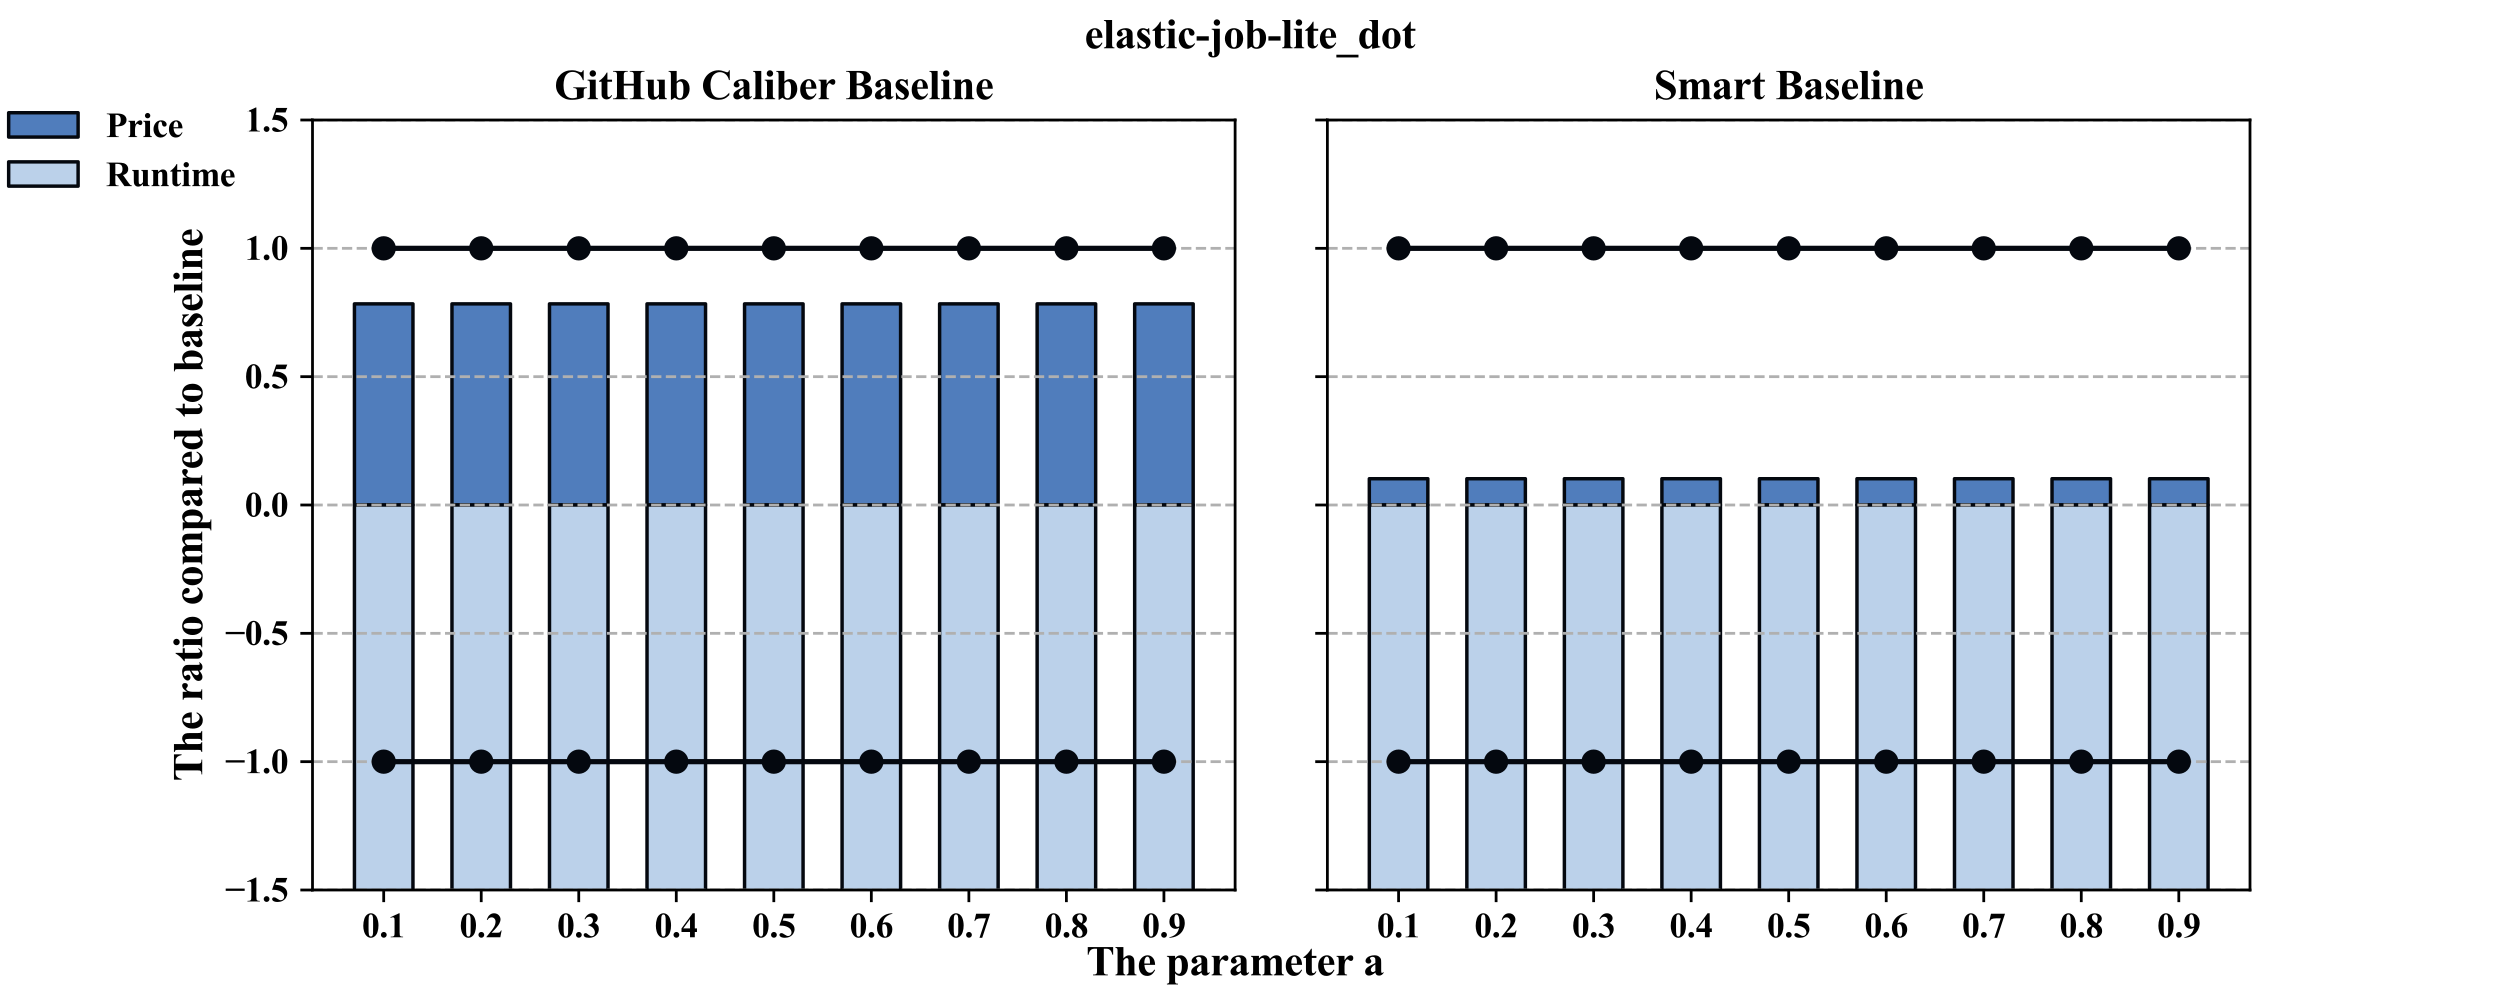 <?xml version="1.0" encoding="utf-8" standalone="no"?>
<!DOCTYPE svg PUBLIC "-//W3C//DTD SVG 1.1//EN"
  "http://www.w3.org/Graphics/SVG/1.1/DTD/svg11.dtd">
<svg xmlns:xlink="http://www.w3.org/1999/xlink" width="720pt" height="288pt" viewBox="0 0 720 288" xmlns="http://www.w3.org/2000/svg" version="1.1">
 <defs>
  <style type="text/css">*{stroke-linejoin: round; stroke-linecap: butt}</style>
 </defs>
 <g id="figure_1">
  <g id="patch_1">
   <path d="M 0 288 
L 720 288 
L 720 0 
L 0 0 
z
" style="fill: #ffffff"/>
  </g>
  <g id="axes_1">
   <g id="patch_2">
    <path d="M 90 256.32 
L 355.714 256.32 
L 355.714 34.56 
L 90 34.56 
z
" style="fill: #ffffff"/>
   </g>
   <g id="patch_3">
    <path d="M 102.078 145.44 
L 118.931 145.44 
L 118.931 87.519 
L 102.078 87.519 
z
" clip-path="url(#pbccdfda7eb)" style="fill: #507dbc; stroke: #04080f; stroke-linejoin: miter"/>
   </g>
   <g id="patch_4">
    <path d="M 130.166 145.44 
L 147.019 145.44 
L 147.019 87.519 
L 130.166 87.519 
z
" clip-path="url(#pbccdfda7eb)" style="fill: #507dbc; stroke: #04080f; stroke-linejoin: miter"/>
   </g>
   <g id="patch_5">
    <path d="M 158.254 145.44 
L 175.107 145.44 
L 175.107 87.519 
L 158.254 87.519 
z
" clip-path="url(#pbccdfda7eb)" style="fill: #507dbc; stroke: #04080f; stroke-linejoin: miter"/>
   </g>
   <g id="patch_6">
    <path d="M 186.342 145.44 
L 203.195 145.44 
L 203.195 87.519 
L 186.342 87.519 
z
" clip-path="url(#pbccdfda7eb)" style="fill: #507dbc; stroke: #04080f; stroke-linejoin: miter"/>
   </g>
   <g id="patch_7">
    <path d="M 214.431 145.44 
L 231.284 145.44 
L 231.284 87.519 
L 214.431 87.519 
z
" clip-path="url(#pbccdfda7eb)" style="fill: #507dbc; stroke: #04080f; stroke-linejoin: miter"/>
   </g>
   <g id="patch_8">
    <path d="M 242.519 145.44 
L 259.372 145.44 
L 259.372 87.519 
L 242.519 87.519 
z
" clip-path="url(#pbccdfda7eb)" style="fill: #507dbc; stroke: #04080f; stroke-linejoin: miter"/>
   </g>
   <g id="patch_9">
    <path d="M 270.607 145.44 
L 287.46 145.44 
L 287.46 87.519 
L 270.607 87.519 
z
" clip-path="url(#pbccdfda7eb)" style="fill: #507dbc; stroke: #04080f; stroke-linejoin: miter"/>
   </g>
   <g id="patch_10">
    <path d="M 298.695 145.44 
L 315.548 145.44 
L 315.548 87.519 
L 298.695 87.519 
z
" clip-path="url(#pbccdfda7eb)" style="fill: #507dbc; stroke: #04080f; stroke-linejoin: miter"/>
   </g>
   <g id="patch_11">
    <path d="M 326.783 145.44 
L 343.636 145.44 
L 343.636 87.519 
L 326.783 87.519 
z
" clip-path="url(#pbccdfda7eb)" style="fill: #507dbc; stroke: #04080f; stroke-linejoin: miter"/>
   </g>
   <g id="patch_12">
    <path d="M 102.078 145.44 
L 118.931 145.44 
L 118.931 290.812 
L 102.078 290.812 
z
" clip-path="url(#pbccdfda7eb)" style="fill: #bbd1ea; stroke: #04080f; stroke-linejoin: miter"/>
   </g>
   <g id="patch_13">
    <path d="M 130.166 145.44 
L 147.019 145.44 
L 147.019 290.812 
L 130.166 290.812 
z
" clip-path="url(#pbccdfda7eb)" style="fill: #bbd1ea; stroke: #04080f; stroke-linejoin: miter"/>
   </g>
   <g id="patch_14">
    <path d="M 158.254 145.44 
L 175.107 145.44 
L 175.107 290.812 
L 158.254 290.812 
z
" clip-path="url(#pbccdfda7eb)" style="fill: #bbd1ea; stroke: #04080f; stroke-linejoin: miter"/>
   </g>
   <g id="patch_15">
    <path d="M 186.342 145.44 
L 203.195 145.44 
L 203.195 290.812 
L 186.342 290.812 
z
" clip-path="url(#pbccdfda7eb)" style="fill: #bbd1ea; stroke: #04080f; stroke-linejoin: miter"/>
   </g>
   <g id="patch_16">
    <path d="M 214.431 145.44 
L 231.284 145.44 
L 231.284 290.812 
L 214.431 290.812 
z
" clip-path="url(#pbccdfda7eb)" style="fill: #bbd1ea; stroke: #04080f; stroke-linejoin: miter"/>
   </g>
   <g id="patch_17">
    <path d="M 242.519 145.44 
L 259.372 145.44 
L 259.372 290.812 
L 242.519 290.812 
z
" clip-path="url(#pbccdfda7eb)" style="fill: #bbd1ea; stroke: #04080f; stroke-linejoin: miter"/>
   </g>
   <g id="patch_18">
    <path d="M 270.607 145.44 
L 287.46 145.44 
L 287.46 290.812 
L 270.607 290.812 
z
" clip-path="url(#pbccdfda7eb)" style="fill: #bbd1ea; stroke: #04080f; stroke-linejoin: miter"/>
   </g>
   <g id="patch_19">
    <path d="M 298.695 145.44 
L 315.548 145.44 
L 315.548 290.812 
L 298.695 290.812 
z
" clip-path="url(#pbccdfda7eb)" style="fill: #bbd1ea; stroke: #04080f; stroke-linejoin: miter"/>
   </g>
   <g id="patch_20">
    <path d="M 326.783 145.44 
L 343.636 145.44 
L 343.636 290.812 
L 326.783 290.812 
z
" clip-path="url(#pbccdfda7eb)" style="fill: #bbd1ea; stroke: #04080f; stroke-linejoin: miter"/>
   </g>
   <g id="matplotlib.axis_1">
    <g id="xtick_1">
     <g id="line2d_1">
      <defs>
       <path id="md78b1f911f" d="M 0 0 
L 0 3.5 
" style="stroke: #000000; stroke-width: 0.8"/>
      </defs>
      <g>
       <use xlink:href="#md78b1f911f" x="110.504" y="256.32" style="stroke: #000000; stroke-width: 0.8"/>
      </g>
     </g>
     <g id="text_1">
      <!-- 0.1 -->
      <g transform="translate(104.254 269.942)scale(0.1 -0.1)">
       <defs>
        <path id="TimesNewRomanPS-BoldMT-30" d="M 2966 2119 
Q 2966 1484 2788 934 
Q 2681 597 2501 381 
Q 2322 166 2094 39 
Q 1866 -88 1597 -88 
Q 1291 -88 1044 68 
Q 797 225 606 516 
Q 469 728 366 1081 
Q 231 1559 231 2069 
Q 231 2759 425 3338 
Q 584 3816 909 4070 
Q 1234 4325 1597 4325 
Q 1966 4325 2286 4073 
Q 2606 3822 2756 3397 
Q 2966 2813 2966 2119 
z
M 2003 2125 
Q 2003 3238 1991 3422 
Q 1959 3856 1841 4009 
Q 1763 4109 1588 4109 
Q 1453 4109 1375 4034 
Q 1259 3925 1218 3648 
Q 1178 3372 1178 1719 
Q 1178 819 1241 513 
Q 1288 291 1375 216 
Q 1463 141 1606 141 
Q 1763 141 1841 241 
Q 1972 416 1991 781 
L 2003 2125 
z
" transform="scale(0.016)"/>
        <path id="TimesNewRomanPS-BoldMT-2e" d="M 800 963 
Q 1019 963 1170 809 
Q 1322 656 1322 441 
Q 1322 225 1169 73 
Q 1016 -78 800 -78 
Q 584 -78 432 73 
Q 281 225 281 441 
Q 281 656 432 809 
Q 584 963 800 963 
z
" transform="scale(0.016)"/>
        <path id="TimesNewRomanPS-BoldMT-31" d="M 2084 4325 
L 2084 859 
Q 2084 469 2118 361 
Q 2153 253 2262 184 
Q 2372 116 2613 116 
L 2709 116 
L 2709 0 
L 478 0 
L 478 116 
L 591 116 
Q 863 116 978 178 
Q 1094 241 1134 350 
Q 1175 459 1175 859 
L 1175 3056 
Q 1175 3350 1147 3423 
Q 1119 3497 1042 3548 
Q 966 3600 866 3600 
Q 706 3600 478 3500 
L 422 3613 
L 1981 4325 
L 2084 4325 
z
" transform="scale(0.016)"/>
       </defs>
       <use xlink:href="#TimesNewRomanPS-BoldMT-30"/>
       <use xlink:href="#TimesNewRomanPS-BoldMT-2e" x="50"/>
       <use xlink:href="#TimesNewRomanPS-BoldMT-31" x="75"/>
      </g>
     </g>
    </g>
    <g id="xtick_2">
     <g id="line2d_2">
      <g>
       <use xlink:href="#md78b1f911f" x="138.593" y="256.32" style="stroke: #000000; stroke-width: 0.8"/>
      </g>
     </g>
     <g id="text_2">
      <!-- 0.2 -->
      <g transform="translate(132.343 269.942)scale(0.1 -0.1)">
       <defs>
        <path id="TimesNewRomanPS-BoldMT-32" d="M 2650 0 
L 156 0 
L 156 69 
Q 1303 1434 1548 1906 
Q 1794 2378 1794 2828 
Q 1794 3156 1591 3373 
Q 1388 3591 1094 3591 
Q 613 3591 347 3109 
L 231 3150 
Q 400 3750 744 4037 
Q 1088 4325 1538 4325 
Q 1859 4325 2125 4175 
Q 2391 4025 2541 3764 
Q 2691 3503 2691 3275 
Q 2691 2859 2459 2431 
Q 2144 1853 1081 819 
L 1997 819 
Q 2334 819 2436 847 
Q 2538 875 2603 942 
Q 2669 1009 2775 1225 
L 2888 1225 
L 2650 0 
z
" transform="scale(0.016)"/>
       </defs>
       <use xlink:href="#TimesNewRomanPS-BoldMT-30"/>
       <use xlink:href="#TimesNewRomanPS-BoldMT-2e" x="50"/>
       <use xlink:href="#TimesNewRomanPS-BoldMT-32" x="75"/>
      </g>
     </g>
    </g>
    <g id="xtick_3">
     <g id="line2d_3">
      <g>
       <use xlink:href="#md78b1f911f" x="166.681" y="256.32" style="stroke: #000000; stroke-width: 0.8"/>
      </g>
     </g>
     <g id="text_3">
      <!-- 0.3 -->
      <g transform="translate(160.431 269.942)scale(0.1 -0.1)">
       <defs>
        <path id="TimesNewRomanPS-BoldMT-33" d="M 947 2125 
L 947 2234 
Q 1303 2338 1440 2427 
Q 1578 2516 1678 2698 
Q 1778 2881 1778 3069 
Q 1778 3328 1589 3514 
Q 1400 3700 1119 3700 
Q 681 3700 375 3238 
L 259 3278 
Q 484 3800 836 4062 
Q 1188 4325 1619 4325 
Q 2059 4325 2345 4056 
Q 2631 3788 2631 3428 
Q 2631 3194 2498 2976 
Q 2366 2759 2081 2594 
Q 2447 2416 2639 2155 
Q 2831 1894 2831 1500 
Q 2831 838 2351 373 
Q 1872 -91 1066 -91 
Q 528 -91 281 88 
Q 103 213 103 409 
Q 103 553 206 654 
Q 309 756 444 756 
Q 547 756 638 713 
Q 688 688 992 439 
Q 1297 191 1563 191 
Q 1794 191 1959 373 
Q 2125 556 2125 838 
Q 2125 1266 1825 1627 
Q 1525 1988 947 2125 
z
" transform="scale(0.016)"/>
       </defs>
       <use xlink:href="#TimesNewRomanPS-BoldMT-30"/>
       <use xlink:href="#TimesNewRomanPS-BoldMT-2e" x="50"/>
       <use xlink:href="#TimesNewRomanPS-BoldMT-33" x="75"/>
      </g>
     </g>
    </g>
    <g id="xtick_4">
     <g id="line2d_4">
      <g>
       <use xlink:href="#md78b1f911f" x="194.769" y="256.32" style="stroke: #000000; stroke-width: 0.8"/>
      </g>
     </g>
     <g id="text_4">
      <!-- 0.4 -->
      <g transform="translate(188.519 269.942)scale(0.1 -0.1)">
       <defs>
        <path id="TimesNewRomanPS-BoldMT-34" d="M 159 1597 
L 2172 4325 
L 2553 4325 
L 2553 1597 
L 2941 1597 
L 2941 950 
L 2553 950 
L 2553 0 
L 1694 0 
L 1694 950 
L 159 950 
L 159 1597 
z
M 463 1597 
L 1694 1597 
L 1694 3269 
L 463 1597 
z
" transform="scale(0.016)"/>
       </defs>
       <use xlink:href="#TimesNewRomanPS-BoldMT-30"/>
       <use xlink:href="#TimesNewRomanPS-BoldMT-2e" x="50"/>
       <use xlink:href="#TimesNewRomanPS-BoldMT-34" x="75"/>
      </g>
     </g>
    </g>
    <g id="xtick_5">
     <g id="line2d_5">
      <g>
       <use xlink:href="#md78b1f911f" x="222.857" y="256.32" style="stroke: #000000; stroke-width: 0.8"/>
      </g>
     </g>
     <g id="text_5">
      <!-- 0.5 -->
      <g transform="translate(216.607 269.942)scale(0.1 -0.1)">
       <defs>
        <path id="TimesNewRomanPS-BoldMT-35" d="M 975 4238 
L 2959 4238 
L 2644 3431 
L 975 3431 
L 816 3009 
Q 1894 2969 2475 2472 
Q 2953 2063 2953 1453 
Q 2953 1063 2731 689 
Q 2509 316 2106 114 
Q 1703 -88 1222 -88 
Q 703 -88 425 106 
Q 231 244 231 419 
Q 231 553 332 656 
Q 434 759 569 759 
Q 691 759 816 709 
Q 941 659 1244 447 
Q 1434 316 1572 266 
Q 1669 228 1791 228 
Q 2047 228 2226 415 
Q 2406 603 2406 866 
Q 2406 1416 1856 1759 
Q 1306 2103 469 2103 
Q 384 2103 216 2100 
L 975 4238 
z
" transform="scale(0.016)"/>
       </defs>
       <use xlink:href="#TimesNewRomanPS-BoldMT-30"/>
       <use xlink:href="#TimesNewRomanPS-BoldMT-2e" x="50"/>
       <use xlink:href="#TimesNewRomanPS-BoldMT-35" x="75"/>
      </g>
     </g>
    </g>
    <g id="xtick_6">
     <g id="line2d_6">
      <g>
       <use xlink:href="#md78b1f911f" x="250.945" y="256.32" style="stroke: #000000; stroke-width: 0.8"/>
      </g>
     </g>
     <g id="text_6">
      <!-- 0.6 -->
      <g transform="translate(244.695 269.942)scale(0.1 -0.1)">
       <defs>
        <path id="TimesNewRomanPS-BoldMT-36" d="M 3006 4325 
L 3006 4238 
Q 2441 4094 2098 3867 
Q 1756 3641 1557 3317 
Q 1359 2994 1250 2516 
Q 1388 2609 1478 2638 
Q 1681 2700 1888 2700 
Q 2363 2700 2680 2354 
Q 2997 2009 2997 1413 
Q 2997 994 2825 644 
Q 2653 294 2337 103 
Q 2022 -88 1663 -88 
Q 1272 -88 940 126 
Q 609 341 423 753 
Q 238 1166 238 1650 
Q 238 2363 580 2977 
Q 922 3591 1551 3955 
Q 2181 4319 3006 4325 
z
M 1209 2263 
Q 1184 1831 1184 1631 
Q 1184 1200 1267 797 
Q 1350 394 1494 231 
Q 1597 116 1738 116 
Q 1881 116 1993 283 
Q 2106 450 2106 963 
Q 2106 1825 1897 2153 
Q 1763 2366 1534 2366 
Q 1409 2366 1209 2263 
z
" transform="scale(0.016)"/>
       </defs>
       <use xlink:href="#TimesNewRomanPS-BoldMT-30"/>
       <use xlink:href="#TimesNewRomanPS-BoldMT-2e" x="50"/>
       <use xlink:href="#TimesNewRomanPS-BoldMT-36" x="75"/>
      </g>
     </g>
    </g>
    <g id="xtick_7">
     <g id="line2d_7">
      <g>
       <use xlink:href="#md78b1f911f" x="279.034" y="256.32" style="stroke: #000000; stroke-width: 0.8"/>
      </g>
     </g>
     <g id="text_7">
      <!-- 0.7 -->
      <g transform="translate(272.784 269.942)scale(0.1 -0.1)">
       <defs>
        <path id="TimesNewRomanPS-BoldMT-37" d="M 1134 -88 
L 2288 3409 
L 1409 3409 
Q 894 3409 634 3275 
Q 453 3181 334 2922 
L 216 2922 
L 522 4238 
L 3047 4238 
L 1625 -88 
L 1134 -88 
z
" transform="scale(0.016)"/>
       </defs>
       <use xlink:href="#TimesNewRomanPS-BoldMT-30"/>
       <use xlink:href="#TimesNewRomanPS-BoldMT-2e" x="50"/>
       <use xlink:href="#TimesNewRomanPS-BoldMT-37" x="75"/>
      </g>
     </g>
    </g>
    <g id="xtick_8">
     <g id="line2d_8">
      <g>
       <use xlink:href="#md78b1f911f" x="307.122" y="256.32" style="stroke: #000000; stroke-width: 0.8"/>
      </g>
     </g>
     <g id="text_8">
      <!-- 0.8 -->
      <g transform="translate(300.872 269.942)scale(0.1 -0.1)">
       <defs>
        <path id="TimesNewRomanPS-BoldMT-38" d="M 2181 2394 
Q 2628 2066 2801 1783 
Q 2975 1500 2975 1134 
Q 2975 622 2589 267 
Q 2203 -88 1541 -88 
Q 913 -88 569 221 
Q 225 531 225 978 
Q 225 1319 423 1575 
Q 622 1831 1084 2044 
Q 581 2428 439 2672 
Q 297 2916 297 3238 
Q 297 3663 658 3986 
Q 1019 4309 1647 4309 
Q 2253 4309 2579 4023 
Q 2906 3738 2906 3338 
Q 2906 3038 2729 2808 
Q 2553 2578 2181 2394 
z
M 1944 2553 
Q 2059 2709 2115 2903 
Q 2172 3097 2172 3328 
Q 2172 3734 1997 3950 
Q 1866 4116 1634 4116 
Q 1425 4116 1278 3964 
Q 1131 3813 1131 3588 
Q 1131 3359 1295 3114 
Q 1459 2869 1944 2553 
z
M 1319 1894 
Q 1222 1806 1181 1734 
Q 1119 1625 1069 1415 
Q 1019 1206 1019 978 
Q 1019 684 1094 486 
Q 1169 288 1308 200 
Q 1447 113 1594 113 
Q 1822 113 1978 280 
Q 2134 447 2134 738 
Q 2134 1344 1319 1894 
z
" transform="scale(0.016)"/>
       </defs>
       <use xlink:href="#TimesNewRomanPS-BoldMT-30"/>
       <use xlink:href="#TimesNewRomanPS-BoldMT-2e" x="50"/>
       <use xlink:href="#TimesNewRomanPS-BoldMT-38" x="75"/>
      </g>
     </g>
    </g>
    <g id="xtick_9">
     <g id="line2d_9">
      <g>
       <use xlink:href="#md78b1f911f" x="335.21" y="256.32" style="stroke: #000000; stroke-width: 0.8"/>
      </g>
     </g>
     <g id="text_9">
      <!-- 0.9 -->
      <g transform="translate(328.96 269.942)scale(0.1 -0.1)">
       <defs>
        <path id="TimesNewRomanPS-BoldMT-39" d="M 197 -88 
L 197 0 
Q 716 119 1077 350 
Q 1438 581 1648 922 
Q 1859 1263 1944 1706 
Q 1750 1606 1614 1567 
Q 1478 1528 1328 1528 
Q 847 1528 526 1875 
Q 206 2222 206 2825 
Q 206 3244 379 3592 
Q 553 3941 875 4133 
Q 1197 4325 1544 4325 
Q 1916 4325 2247 4112 
Q 2578 3900 2775 3497 
Q 2972 3094 2972 2578 
Q 2972 1909 2651 1296 
Q 2331 684 1697 314 
Q 1063 -56 197 -88 
z
M 1991 1969 
Q 2022 2319 2022 2584 
Q 2022 3153 1891 3644 
Q 1816 3916 1669 4044 
Q 1591 4113 1466 4113 
Q 1309 4113 1222 3978 
Q 1100 3794 1100 3275 
Q 1100 2409 1306 2081 
Q 1441 1869 1669 1869 
Q 1791 1869 1991 1969 
z
" transform="scale(0.016)"/>
       </defs>
       <use xlink:href="#TimesNewRomanPS-BoldMT-30"/>
       <use xlink:href="#TimesNewRomanPS-BoldMT-2e" x="50"/>
       <use xlink:href="#TimesNewRomanPS-BoldMT-39" x="75"/>
      </g>
     </g>
    </g>
    <g id="text_10">
     <!-- The parameter a -->
     <g transform="translate(312.831 280.898)scale(0.12 -0.12)">
      <defs>
       <path id="TimesNewRomanPS-BoldMT-54" d="M 4038 4238 
L 4038 3091 
L 3925 3091 
Q 3825 3488 3703 3661 
Q 3581 3834 3369 3938 
Q 3250 3994 2953 3994 
L 2638 3994 
L 2638 725 
Q 2638 400 2673 319 
Q 2709 238 2814 177 
Q 2919 116 3100 116 
L 3241 116 
L 3241 0 
L 1022 0 
L 1022 116 
L 1163 116 
Q 1347 116 1459 181 
Q 1541 225 1588 331 
Q 1622 406 1622 725 
L 1622 3994 
L 1316 3994 
Q 888 3994 694 3813 
Q 422 3559 350 3091 
L 231 3091 
L 231 4238 
L 4038 4238 
z
" transform="scale(0.016)"/>
       <path id="TimesNewRomanPS-BoldMT-68" d="M 1409 4238 
L 1409 2547 
Q 1650 2800 1850 2904 
Q 2050 3009 2266 3009 
Q 2541 3009 2736 2853 
Q 2931 2697 2995 2486 
Q 3059 2275 3059 1775 
L 3059 634 
Q 3059 300 3121 217 
Q 3184 134 3375 113 
L 3375 0 
L 1894 0 
L 1894 113 
Q 2050 134 2128 238 
Q 2184 319 2184 634 
L 2184 1938 
Q 2184 2300 2156 2392 
Q 2128 2484 2061 2536 
Q 1994 2588 1909 2588 
Q 1784 2588 1665 2502 
Q 1547 2416 1409 2200 
L 1409 634 
Q 1409 322 1456 244 
Q 1516 138 1700 113 
L 1700 0 
L 219 0 
L 219 113 
Q 403 131 481 231 
Q 534 300 534 634 
L 534 3603 
Q 534 3934 473 4015 
Q 413 4097 219 4122 
L 219 4238 
L 1409 4238 
z
" transform="scale(0.016)"/>
       <path id="TimesNewRomanPS-BoldMT-65" d="M 2691 1566 
L 1088 1566 
Q 1116 984 1397 647 
Q 1613 388 1916 388 
Q 2103 388 2256 492 
Q 2409 597 2584 869 
L 2691 800 
Q 2453 316 2165 114 
Q 1878 -88 1500 -88 
Q 850 -88 516 413 
Q 247 816 247 1413 
Q 247 2144 642 2576 
Q 1038 3009 1569 3009 
Q 2013 3009 2339 2645 
Q 2666 2281 2691 1566 
z
M 1922 1775 
Q 1922 2278 1867 2465 
Q 1813 2653 1697 2750 
Q 1631 2806 1522 2806 
Q 1359 2806 1256 2647 
Q 1072 2369 1072 1884 
L 1072 1775 
L 1922 1775 
z
" transform="scale(0.016)"/>
       <path id="TimesNewRomanPS-BoldMT-20" transform="scale(0.016)"/>
       <path id="TimesNewRomanPS-BoldMT-70" d="M 1347 297 
L 1347 -791 
Q 1347 -1016 1383 -1097 
Q 1419 -1178 1494 -1215 
Q 1569 -1253 1788 -1253 
L 1788 -1369 
L 122 -1369 
L 122 -1253 
Q 316 -1247 409 -1144 
Q 472 -1072 472 -772 
L 472 2313 
Q 472 2622 400 2708 
Q 328 2794 122 2806 
L 122 2922 
L 1347 2922 
L 1347 2538 
Q 1500 2763 1659 2863 
Q 1888 3009 2156 3009 
Q 2478 3009 2742 2806 
Q 3006 2603 3143 2245 
Q 3281 1888 3281 1475 
Q 3281 1031 3139 664 
Q 2997 297 2726 104 
Q 2456 -88 2125 -88 
Q 1884 -88 1675 19 
Q 1519 100 1347 297 
z
M 1347 613 
Q 1616 231 1922 231 
Q 2091 231 2200 409 
Q 2363 672 2363 1409 
Q 2363 2166 2184 2444 
Q 2066 2628 1866 2628 
Q 1550 2628 1347 2172 
L 1347 613 
z
" transform="scale(0.016)"/>
       <path id="TimesNewRomanPS-BoldMT-61" d="M 1828 431 
Q 1294 -41 869 -41 
Q 619 -41 453 123 
Q 288 288 288 534 
Q 288 869 575 1136 
Q 863 1403 1828 1847 
L 1828 2141 
Q 1828 2472 1792 2558 
Q 1756 2644 1656 2708 
Q 1556 2772 1431 2772 
Q 1228 2772 1097 2681 
Q 1016 2625 1016 2550 
Q 1016 2484 1103 2388 
Q 1222 2253 1222 2128 
Q 1222 1975 1108 1867 
Q 994 1759 809 1759 
Q 613 1759 480 1878 
Q 347 1997 347 2156 
Q 347 2381 525 2586 
Q 703 2791 1022 2900 
Q 1341 3009 1684 3009 
Q 2100 3009 2342 2832 
Q 2584 2656 2656 2450 
Q 2700 2319 2700 1847 
L 2700 713 
Q 2700 513 2715 461 
Q 2731 409 2762 384 
Q 2794 359 2834 359 
Q 2916 359 3000 475 
L 3094 400 
Q 2938 169 2770 64 
Q 2603 -41 2391 -41 
Q 2141 -41 2000 76 
Q 1859 194 1828 431 
z
M 1828 659 
L 1828 1638 
Q 1450 1416 1266 1163 
Q 1144 994 1144 822 
Q 1144 678 1247 569 
Q 1325 484 1466 484 
Q 1622 484 1828 659 
z
" transform="scale(0.016)"/>
       <path id="TimesNewRomanPS-BoldMT-72" d="M 1428 2922 
L 1428 2259 
Q 1719 2713 1937 2861 
Q 2156 3009 2359 3009 
Q 2534 3009 2639 2901 
Q 2744 2794 2744 2597 
Q 2744 2388 2642 2272 
Q 2541 2156 2397 2156 
Q 2231 2156 2109 2262 
Q 1988 2369 1966 2381 
Q 1934 2400 1894 2400 
Q 1803 2400 1722 2331 
Q 1594 2225 1528 2028 
Q 1428 1725 1428 1359 
L 1428 688 
L 1431 513 
Q 1431 334 1453 284 
Q 1491 200 1564 161 
Q 1638 122 1813 113 
L 1813 0 
L 234 0 
L 234 113 
Q 425 128 492 217 
Q 559 306 559 688 
L 559 2303 
Q 559 2553 534 2622 
Q 503 2709 443 2750 
Q 384 2791 234 2806 
L 234 2922 
L 1428 2922 
z
" transform="scale(0.016)"/>
       <path id="TimesNewRomanPS-BoldMT-6d" d="M 1428 2922 
L 1428 2538 
Q 1669 2800 1873 2904 
Q 2078 3009 2322 3009 
Q 2603 3009 2793 2878 
Q 2984 2747 3088 2478 
Q 3338 2759 3567 2884 
Q 3797 3009 4047 3009 
Q 4350 3009 4529 2870 
Q 4709 2731 4779 2517 
Q 4850 2303 4850 1834 
L 4850 638 
Q 4850 300 4911 219 
Q 4972 138 5166 113 
L 5166 0 
L 3656 0 
L 3656 113 
Q 3834 128 3919 250 
Q 3975 334 3975 638 
L 3975 1894 
Q 3975 2284 3944 2390 
Q 3913 2497 3845 2548 
Q 3778 2600 3688 2600 
Q 3553 2600 3415 2501 
Q 3278 2403 3138 2206 
L 3138 638 
Q 3138 322 3191 241 
Q 3263 125 3466 113 
L 3466 0 
L 1953 0 
L 1953 113 
Q 2075 119 2145 173 
Q 2216 228 2239 304 
Q 2263 381 2263 638 
L 2263 1894 
Q 2263 2291 2231 2391 
Q 2200 2491 2126 2547 
Q 2053 2603 1969 2603 
Q 1844 2603 1741 2538 
Q 1594 2441 1428 2206 
L 1428 638 
Q 1428 328 1489 229 
Q 1550 131 1744 113 
L 1744 0 
L 238 0 
L 238 113 
Q 422 131 500 231 
Q 553 300 553 638 
L 553 2288 
Q 553 2619 492 2700 
Q 431 2781 238 2806 
L 238 2922 
L 1428 2922 
z
" transform="scale(0.016)"/>
       <path id="TimesNewRomanPS-BoldMT-74" d="M 1375 3991 
L 1375 2922 
L 2069 2922 
L 2069 2613 
L 1375 2613 
L 1375 809 
Q 1375 556 1398 482 
Q 1422 409 1481 364 
Q 1541 319 1591 319 
Q 1794 319 1975 628 
L 2069 559 
Q 1816 -41 1247 -41 
Q 969 -41 776 114 
Q 584 269 531 459 
Q 500 566 500 1034 
L 500 2613 
L 119 2613 
L 119 2722 
Q 513 3000 789 3306 
Q 1066 3613 1272 3991 
L 1375 3991 
z
" transform="scale(0.016)"/>
      </defs>
      <use xlink:href="#TimesNewRomanPS-BoldMT-54"/>
      <use xlink:href="#TimesNewRomanPS-BoldMT-68" x="66.699"/>
      <use xlink:href="#TimesNewRomanPS-BoldMT-65" x="122.314"/>
      <use xlink:href="#TimesNewRomanPS-BoldMT-20" x="166.699"/>
      <use xlink:href="#TimesNewRomanPS-BoldMT-70" x="191.699"/>
      <use xlink:href="#TimesNewRomanPS-BoldMT-61" x="247.314"/>
      <use xlink:href="#TimesNewRomanPS-BoldMT-72" x="297.314"/>
      <use xlink:href="#TimesNewRomanPS-BoldMT-61" x="341.699"/>
      <use xlink:href="#TimesNewRomanPS-BoldMT-6d" x="391.699"/>
      <use xlink:href="#TimesNewRomanPS-BoldMT-65" x="475"/>
      <use xlink:href="#TimesNewRomanPS-BoldMT-74" x="519.385"/>
      <use xlink:href="#TimesNewRomanPS-BoldMT-65" x="552.686"/>
      <use xlink:href="#TimesNewRomanPS-BoldMT-72" x="597.07"/>
      <use xlink:href="#TimesNewRomanPS-BoldMT-20" x="639.705"/>
      <use xlink:href="#TimesNewRomanPS-BoldMT-61" x="664.705"/>
     </g>
    </g>
   </g>
   <g id="matplotlib.axis_2">
    <g id="ytick_1">
     <g id="line2d_10">
      <path d="M 90 256.32 
L 355.714 256.32 
" clip-path="url(#pbccdfda7eb)" style="fill: none; stroke-dasharray: 2.96,1.28; stroke-dashoffset: 0; stroke: #b0b0b0; stroke-width: 0.8"/>
     </g>
     <g id="line2d_11">
      <defs>
       <path id="m2b0de2b5af" d="M 0 0 
L -3.5 0 
" style="stroke: #000000; stroke-width: 0.8"/>
      </defs>
      <g>
       <use xlink:href="#m2b0de2b5af" x="90" y="256.32" style="stroke: #000000; stroke-width: 0.8"/>
      </g>
     </g>
     <g id="text_11">
      <!-- −1.5 -->
      <g transform="translate(64.802 259.631)scale(0.1 -0.1)">
       <defs>
        <path id="TimesNewRomanPS-BoldMT-2212" d="M 125 2325 
L 3541 2325 
L 3541 1913 
L 125 1913 
L 125 2325 
z
" transform="scale(0.016)"/>
       </defs>
       <use xlink:href="#TimesNewRomanPS-BoldMT-2212"/>
       <use xlink:href="#TimesNewRomanPS-BoldMT-31" x="56.982"/>
       <use xlink:href="#TimesNewRomanPS-BoldMT-2e" x="106.982"/>
       <use xlink:href="#TimesNewRomanPS-BoldMT-35" x="131.982"/>
      </g>
     </g>
    </g>
    <g id="ytick_2">
     <g id="line2d_12">
      <path d="M 90 219.36 
L 355.714 219.36 
" clip-path="url(#pbccdfda7eb)" style="fill: none; stroke-dasharray: 2.96,1.28; stroke-dashoffset: 0; stroke: #b0b0b0; stroke-width: 0.8"/>
     </g>
     <g id="line2d_13">
      <g>
       <use xlink:href="#m2b0de2b5af" x="90" y="219.36" style="stroke: #000000; stroke-width: 0.8"/>
      </g>
     </g>
     <g id="text_12">
      <!-- −1.0 -->
      <g transform="translate(64.802 222.671)scale(0.1 -0.1)">
       <use xlink:href="#TimesNewRomanPS-BoldMT-2212"/>
       <use xlink:href="#TimesNewRomanPS-BoldMT-31" x="56.982"/>
       <use xlink:href="#TimesNewRomanPS-BoldMT-2e" x="106.982"/>
       <use xlink:href="#TimesNewRomanPS-BoldMT-30" x="131.982"/>
      </g>
     </g>
    </g>
    <g id="ytick_3">
     <g id="line2d_14">
      <path d="M 90 182.4 
L 355.714 182.4 
" clip-path="url(#pbccdfda7eb)" style="fill: none; stroke-dasharray: 2.96,1.28; stroke-dashoffset: 0; stroke: #b0b0b0; stroke-width: 0.8"/>
     </g>
     <g id="line2d_15">
      <g>
       <use xlink:href="#m2b0de2b5af" x="90" y="182.4" style="stroke: #000000; stroke-width: 0.8"/>
      </g>
     </g>
     <g id="text_13">
      <!-- −0.5 -->
      <g transform="translate(64.802 185.711)scale(0.1 -0.1)">
       <use xlink:href="#TimesNewRomanPS-BoldMT-2212"/>
       <use xlink:href="#TimesNewRomanPS-BoldMT-30" x="56.982"/>
       <use xlink:href="#TimesNewRomanPS-BoldMT-2e" x="106.982"/>
       <use xlink:href="#TimesNewRomanPS-BoldMT-35" x="131.982"/>
      </g>
     </g>
    </g>
    <g id="ytick_4">
     <g id="line2d_16">
      <path d="M 90 145.44 
L 355.714 145.44 
" clip-path="url(#pbccdfda7eb)" style="fill: none; stroke-dasharray: 2.96,1.28; stroke-dashoffset: 0; stroke: #b0b0b0; stroke-width: 0.8"/>
     </g>
     <g id="line2d_17">
      <g>
       <use xlink:href="#m2b0de2b5af" x="90" y="145.44" style="stroke: #000000; stroke-width: 0.8"/>
      </g>
     </g>
     <g id="text_14">
      <!-- 0.0 -->
      <g transform="translate(70.5 148.751)scale(0.1 -0.1)">
       <use xlink:href="#TimesNewRomanPS-BoldMT-30"/>
       <use xlink:href="#TimesNewRomanPS-BoldMT-2e" x="50"/>
       <use xlink:href="#TimesNewRomanPS-BoldMT-30" x="75"/>
      </g>
     </g>
    </g>
    <g id="ytick_5">
     <g id="line2d_18">
      <path d="M 90 108.48 
L 355.714 108.48 
" clip-path="url(#pbccdfda7eb)" style="fill: none; stroke-dasharray: 2.96,1.28; stroke-dashoffset: 0; stroke: #b0b0b0; stroke-width: 0.8"/>
     </g>
     <g id="line2d_19">
      <g>
       <use xlink:href="#m2b0de2b5af" x="90" y="108.48" style="stroke: #000000; stroke-width: 0.8"/>
      </g>
     </g>
     <g id="text_15">
      <!-- 0.5 -->
      <g transform="translate(70.5 111.791)scale(0.1 -0.1)">
       <use xlink:href="#TimesNewRomanPS-BoldMT-30"/>
       <use xlink:href="#TimesNewRomanPS-BoldMT-2e" x="50"/>
       <use xlink:href="#TimesNewRomanPS-BoldMT-35" x="75"/>
      </g>
     </g>
    </g>
    <g id="ytick_6">
     <g id="line2d_20">
      <path d="M 90 71.52 
L 355.714 71.52 
" clip-path="url(#pbccdfda7eb)" style="fill: none; stroke-dasharray: 2.96,1.28; stroke-dashoffset: 0; stroke: #b0b0b0; stroke-width: 0.8"/>
     </g>
     <g id="line2d_21">
      <g>
       <use xlink:href="#m2b0de2b5af" x="90" y="71.52" style="stroke: #000000; stroke-width: 0.8"/>
      </g>
     </g>
     <g id="text_16">
      <!-- 1.0 -->
      <g transform="translate(70.5 74.831)scale(0.1 -0.1)">
       <use xlink:href="#TimesNewRomanPS-BoldMT-31"/>
       <use xlink:href="#TimesNewRomanPS-BoldMT-2e" x="50"/>
       <use xlink:href="#TimesNewRomanPS-BoldMT-30" x="75"/>
      </g>
     </g>
    </g>
    <g id="ytick_7">
     <g id="line2d_22">
      <path d="M 90 34.56 
L 355.714 34.56 
" clip-path="url(#pbccdfda7eb)" style="fill: none; stroke-dasharray: 2.96,1.28; stroke-dashoffset: 0; stroke: #b0b0b0; stroke-width: 0.8"/>
     </g>
     <g id="line2d_23">
      <g>
       <use xlink:href="#m2b0de2b5af" x="90" y="34.56" style="stroke: #000000; stroke-width: 0.8"/>
      </g>
     </g>
     <g id="text_17">
      <!-- 1.5 -->
      <g transform="translate(70.5 37.871)scale(0.1 -0.1)">
       <use xlink:href="#TimesNewRomanPS-BoldMT-31"/>
       <use xlink:href="#TimesNewRomanPS-BoldMT-2e" x="50"/>
       <use xlink:href="#TimesNewRomanPS-BoldMT-35" x="75"/>
      </g>
     </g>
    </g>
    <g id="text_18">
     <!-- The ratio compared to baseline -->
     <g transform="translate(58.235 224.993)rotate(-90)scale(0.12 -0.12)">
      <defs>
       <path id="TimesNewRomanPS-BoldMT-69" d="M 919 4338 
Q 1122 4338 1262 4195 
Q 1403 4053 1403 3853 
Q 1403 3653 1261 3512 
Q 1119 3372 919 3372 
Q 719 3372 578 3512 
Q 438 3653 438 3853 
Q 438 4053 578 4195 
Q 719 4338 919 4338 
z
M 1356 2922 
L 1356 606 
Q 1356 297 1428 211 
Q 1500 125 1709 113 
L 1709 0 
L 131 0 
L 131 113 
Q 325 119 419 225 
Q 481 297 481 606 
L 481 2313 
Q 481 2622 409 2708 
Q 338 2794 131 2806 
L 131 2922 
L 1356 2922 
z
" transform="scale(0.016)"/>
       <path id="TimesNewRomanPS-BoldMT-6f" d="M 1594 3009 
Q 1975 3009 2303 2812 
Q 2631 2616 2801 2253 
Q 2972 1891 2972 1459 
Q 2972 838 2656 419 
Q 2275 -88 1603 -88 
Q 944 -88 587 375 
Q 231 838 231 1447 
Q 231 2075 595 2542 
Q 959 3009 1594 3009 
z
M 1606 2788 
Q 1447 2788 1333 2667 
Q 1219 2547 1183 2192 
Q 1147 1838 1147 1206 
Q 1147 872 1191 581 
Q 1225 359 1337 243 
Q 1450 128 1594 128 
Q 1734 128 1828 206 
Q 1950 313 1991 503 
Q 2053 800 2053 1703 
Q 2053 2234 1993 2432 
Q 1934 2631 1819 2722 
Q 1738 2788 1606 2788 
z
" transform="scale(0.016)"/>
       <path id="TimesNewRomanPS-BoldMT-63" d="M 2600 753 
L 2697 678 
Q 2491 291 2183 101 
Q 1875 -88 1528 -88 
Q 944 -88 594 353 
Q 244 794 244 1413 
Q 244 2009 563 2463 
Q 947 3009 1622 3009 
Q 2075 3009 2342 2781 
Q 2609 2553 2609 2272 
Q 2609 2094 2501 1987 
Q 2394 1881 2219 1881 
Q 2034 1881 1914 2003 
Q 1794 2125 1766 2438 
Q 1747 2634 1675 2713 
Q 1603 2791 1506 2791 
Q 1356 2791 1250 2631 
Q 1088 2391 1088 1894 
Q 1088 1481 1219 1104 
Q 1350 728 1578 544 
Q 1750 409 1984 409 
Q 2138 409 2275 481 
Q 2413 553 2600 753 
z
" transform="scale(0.016)"/>
       <path id="TimesNewRomanPS-BoldMT-64" d="M 3056 4238 
L 3056 875 
Q 3056 534 3075 472 
Q 3100 369 3170 319 
Q 3241 269 3416 256 
L 3416 153 
L 2181 -88 
L 2181 375 
Q 1959 106 1786 9 
Q 1613 -88 1394 -88 
Q 834 -88 509 413 
Q 247 819 247 1409 
Q 247 1881 409 2254 
Q 572 2628 855 2818 
Q 1138 3009 1463 3009 
Q 1672 3009 1834 2928 
Q 1997 2847 2181 2644 
L 2181 3525 
Q 2181 3859 2153 3928 
Q 2116 4019 2041 4062 
Q 1966 4106 1759 4106 
L 1759 4238 
L 3056 4238 
z
M 2181 2256 
Q 1950 2700 1616 2700 
Q 1500 2700 1425 2638 
Q 1309 2541 1236 2297 
Q 1163 2053 1163 1550 
Q 1163 997 1244 731 
Q 1325 466 1466 347 
Q 1538 288 1663 288 
Q 1938 288 2181 719 
L 2181 2256 
z
" transform="scale(0.016)"/>
       <path id="TimesNewRomanPS-BoldMT-62" d="M 1347 4238 
L 1347 2628 
Q 1716 3009 2153 3009 
Q 2453 3009 2718 2832 
Q 2984 2656 3134 2331 
Q 3284 2006 3284 1581 
Q 3284 1103 3093 712 
Q 2903 322 2584 117 
Q 2266 -88 1856 -88 
Q 1619 -88 1434 -12 
Q 1250 63 1072 231 
L 588 -84 
L 481 -84 
L 481 3631 
Q 481 3884 459 3944 
Q 428 4031 361 4073 
Q 294 4116 134 4122 
L 134 4238 
L 1347 4238 
z
M 1347 2350 
L 1347 1050 
Q 1347 653 1366 544 
Q 1397 359 1515 245 
Q 1634 131 1819 131 
Q 1978 131 2092 222 
Q 2206 313 2282 581 
Q 2359 850 2359 1550 
Q 2359 2222 2191 2472 
Q 2069 2653 1863 2653 
Q 1594 2653 1347 2350 
z
" transform="scale(0.016)"/>
       <path id="TimesNewRomanPS-BoldMT-73" d="M 2063 3003 
L 2109 2006 
L 2003 2006 
Q 1813 2450 1608 2612 
Q 1403 2775 1200 2775 
Q 1072 2775 981 2689 
Q 891 2603 891 2491 
Q 891 2406 953 2328 
Q 1053 2200 1512 1889 
Q 1972 1578 2117 1361 
Q 2263 1144 2263 875 
Q 2263 631 2141 397 
Q 2019 163 1797 37 
Q 1575 -88 1306 -88 
Q 1097 -88 747 44 
Q 653 78 619 78 
Q 516 78 447 -78 
L 344 -78 
L 294 972 
L 400 972 
Q 541 559 786 353 
Q 1031 147 1250 147 
Q 1400 147 1495 239 
Q 1591 331 1591 463 
Q 1591 613 1497 722 
Q 1403 831 1078 1053 
Q 600 1384 459 1559 
Q 253 1816 253 2125 
Q 253 2463 486 2736 
Q 719 3009 1159 3009 
Q 1397 3009 1619 2894 
Q 1703 2847 1756 2847 
Q 1813 2847 1847 2870 
Q 1881 2894 1956 3003 
L 2063 3003 
z
" transform="scale(0.016)"/>
       <path id="TimesNewRomanPS-BoldMT-6c" d="M 1359 4238 
L 1359 606 
Q 1359 297 1431 211 
Q 1503 125 1713 113 
L 1713 0 
L 134 0 
L 134 113 
Q 328 119 422 225 
Q 484 297 484 606 
L 484 3631 
Q 484 3938 412 4023 
Q 341 4109 134 4122 
L 134 4238 
L 1359 4238 
z
" transform="scale(0.016)"/>
       <path id="TimesNewRomanPS-BoldMT-6e" d="M 1409 2922 
L 1409 2544 
Q 1634 2788 1840 2898 
Q 2047 3009 2284 3009 
Q 2569 3009 2756 2851 
Q 2944 2694 3006 2459 
Q 3056 2281 3056 1775 
L 3056 638 
Q 3056 300 3117 217 
Q 3178 134 3372 113 
L 3372 0 
L 1894 0 
L 1894 113 
Q 2059 134 2131 250 
Q 2181 328 2181 638 
L 2181 1938 
Q 2181 2297 2153 2390 
Q 2125 2484 2058 2536 
Q 1991 2588 1909 2588 
Q 1641 2588 1409 2203 
L 1409 638 
Q 1409 309 1470 221 
Q 1531 134 1697 113 
L 1697 0 
L 219 0 
L 219 113 
Q 403 131 481 231 
Q 534 300 534 638 
L 534 2288 
Q 534 2619 473 2700 
Q 413 2781 219 2806 
L 219 2922 
L 1409 2922 
z
" transform="scale(0.016)"/>
      </defs>
      <use xlink:href="#TimesNewRomanPS-BoldMT-54"/>
      <use xlink:href="#TimesNewRomanPS-BoldMT-68" x="66.699"/>
      <use xlink:href="#TimesNewRomanPS-BoldMT-65" x="122.314"/>
      <use xlink:href="#TimesNewRomanPS-BoldMT-20" x="166.699"/>
      <use xlink:href="#TimesNewRomanPS-BoldMT-72" x="191.699"/>
      <use xlink:href="#TimesNewRomanPS-BoldMT-61" x="236.084"/>
      <use xlink:href="#TimesNewRomanPS-BoldMT-74" x="286.084"/>
      <use xlink:href="#TimesNewRomanPS-BoldMT-69" x="319.385"/>
      <use xlink:href="#TimesNewRomanPS-BoldMT-6f" x="347.168"/>
      <use xlink:href="#TimesNewRomanPS-BoldMT-20" x="397.168"/>
      <use xlink:href="#TimesNewRomanPS-BoldMT-63" x="422.168"/>
      <use xlink:href="#TimesNewRomanPS-BoldMT-6f" x="466.553"/>
      <use xlink:href="#TimesNewRomanPS-BoldMT-6d" x="516.553"/>
      <use xlink:href="#TimesNewRomanPS-BoldMT-70" x="599.854"/>
      <use xlink:href="#TimesNewRomanPS-BoldMT-61" x="655.469"/>
      <use xlink:href="#TimesNewRomanPS-BoldMT-72" x="705.469"/>
      <use xlink:href="#TimesNewRomanPS-BoldMT-65" x="748.104"/>
      <use xlink:href="#TimesNewRomanPS-BoldMT-64" x="792.488"/>
      <use xlink:href="#TimesNewRomanPS-BoldMT-20" x="848.104"/>
      <use xlink:href="#TimesNewRomanPS-BoldMT-74" x="873.104"/>
      <use xlink:href="#TimesNewRomanPS-BoldMT-6f" x="906.404"/>
      <use xlink:href="#TimesNewRomanPS-BoldMT-20" x="956.404"/>
      <use xlink:href="#TimesNewRomanPS-BoldMT-62" x="981.404"/>
      <use xlink:href="#TimesNewRomanPS-BoldMT-61" x="1037.02"/>
      <use xlink:href="#TimesNewRomanPS-BoldMT-73" x="1087.02"/>
      <use xlink:href="#TimesNewRomanPS-BoldMT-65" x="1125.936"/>
      <use xlink:href="#TimesNewRomanPS-BoldMT-6c" x="1170.32"/>
      <use xlink:href="#TimesNewRomanPS-BoldMT-69" x="1198.104"/>
      <use xlink:href="#TimesNewRomanPS-BoldMT-6e" x="1225.887"/>
      <use xlink:href="#TimesNewRomanPS-BoldMT-65" x="1281.502"/>
     </g>
    </g>
   </g>
   <g id="line2d_24">
    <path d="M 110.504 71.52 
L 138.593 71.52 
L 166.681 71.52 
L 194.769 71.52 
L 222.857 71.52 
L 250.945 71.52 
L 279.034 71.52 
L 307.122 71.52 
L 335.21 71.52 
" clip-path="url(#pbccdfda7eb)" style="fill: none; stroke: #04080f; stroke-width: 1.5; stroke-linecap: square"/>
    <defs>
     <path id="m05f4fa3c6d" d="M 0 3 
C 0.796 3 1.559 2.684 2.121 2.121 
C 2.684 1.559 3 0.796 3 0 
C 3 -0.796 2.684 -1.559 2.121 -2.121 
C 1.559 -2.684 0.796 -3 0 -3 
C -0.796 -3 -1.559 -2.684 -2.121 -2.121 
C -2.684 -1.559 -3 -0.796 -3 0 
C -3 0.796 -2.684 1.559 -2.121 2.121 
C -1.559 2.684 -0.796 3 0 3 
z
" style="stroke: #04080f"/>
    </defs>
    <g clip-path="url(#pbccdfda7eb)">
     <use xlink:href="#m05f4fa3c6d" x="110.504" y="71.52" style="fill: #04080f; stroke: #04080f"/>
     <use xlink:href="#m05f4fa3c6d" x="138.593" y="71.52" style="fill: #04080f; stroke: #04080f"/>
     <use xlink:href="#m05f4fa3c6d" x="166.681" y="71.52" style="fill: #04080f; stroke: #04080f"/>
     <use xlink:href="#m05f4fa3c6d" x="194.769" y="71.52" style="fill: #04080f; stroke: #04080f"/>
     <use xlink:href="#m05f4fa3c6d" x="222.857" y="71.52" style="fill: #04080f; stroke: #04080f"/>
     <use xlink:href="#m05f4fa3c6d" x="250.945" y="71.52" style="fill: #04080f; stroke: #04080f"/>
     <use xlink:href="#m05f4fa3c6d" x="279.034" y="71.52" style="fill: #04080f; stroke: #04080f"/>
     <use xlink:href="#m05f4fa3c6d" x="307.122" y="71.52" style="fill: #04080f; stroke: #04080f"/>
     <use xlink:href="#m05f4fa3c6d" x="335.21" y="71.52" style="fill: #04080f; stroke: #04080f"/>
    </g>
   </g>
   <g id="line2d_25">
    <path d="M 110.504 219.36 
L 138.593 219.36 
L 166.681 219.36 
L 194.769 219.36 
L 222.857 219.36 
L 250.945 219.36 
L 279.034 219.36 
L 307.122 219.36 
L 335.21 219.36 
" clip-path="url(#pbccdfda7eb)" style="fill: none; stroke: #04080f; stroke-width: 1.5; stroke-linecap: square"/>
    <g clip-path="url(#pbccdfda7eb)">
     <use xlink:href="#m05f4fa3c6d" x="110.504" y="219.36" style="fill: #04080f; stroke: #04080f"/>
     <use xlink:href="#m05f4fa3c6d" x="138.593" y="219.36" style="fill: #04080f; stroke: #04080f"/>
     <use xlink:href="#m05f4fa3c6d" x="166.681" y="219.36" style="fill: #04080f; stroke: #04080f"/>
     <use xlink:href="#m05f4fa3c6d" x="194.769" y="219.36" style="fill: #04080f; stroke: #04080f"/>
     <use xlink:href="#m05f4fa3c6d" x="222.857" y="219.36" style="fill: #04080f; stroke: #04080f"/>
     <use xlink:href="#m05f4fa3c6d" x="250.945" y="219.36" style="fill: #04080f; stroke: #04080f"/>
     <use xlink:href="#m05f4fa3c6d" x="279.034" y="219.36" style="fill: #04080f; stroke: #04080f"/>
     <use xlink:href="#m05f4fa3c6d" x="307.122" y="219.36" style="fill: #04080f; stroke: #04080f"/>
     <use xlink:href="#m05f4fa3c6d" x="335.21" y="219.36" style="fill: #04080f; stroke: #04080f"/>
    </g>
   </g>
   <g id="patch_21">
    <path d="M 90 256.32 
L 90 34.56 
" style="fill: none; stroke: #000000; stroke-width: 0.8; stroke-linejoin: miter; stroke-linecap: square"/>
   </g>
   <g id="patch_22">
    <path d="M 355.714 256.32 
L 355.714 34.56 
" style="fill: none; stroke: #000000; stroke-width: 0.8; stroke-linejoin: miter; stroke-linecap: square"/>
   </g>
   <g id="patch_23">
    <path d="M 90 256.32 
L 355.714 256.32 
" style="fill: none; stroke: #000000; stroke-width: 0.8; stroke-linejoin: miter; stroke-linecap: square"/>
   </g>
   <g id="patch_24">
    <path d="M 90 34.56 
L 355.714 34.56 
" style="fill: none; stroke: #000000; stroke-width: 0.8; stroke-linejoin: miter; stroke-linecap: square"/>
   </g>
   <g id="text_19">
    <!-- GitHub Caliber Baseline -->
    <g transform="translate(159.626 28.56)scale(0.12 -0.12)">
     <defs>
      <path id="TimesNewRomanPS-BoldMT-47" d="M 4416 4334 
L 4416 2841 
L 4300 2841 
Q 4091 3453 3672 3772 
Q 3253 4091 2756 4091 
Q 2281 4091 1965 3823 
Q 1650 3556 1519 3078 
Q 1388 2600 1388 2097 
Q 1388 1488 1531 1028 
Q 1675 569 1995 353 
Q 2316 138 2756 138 
Q 2909 138 3070 170 
Q 3231 203 3400 266 
L 3400 1147 
Q 3400 1397 3365 1470 
Q 3331 1544 3223 1603 
Q 3116 1663 2963 1663 
L 2853 1663 
L 2853 1778 
L 4913 1778 
L 4913 1663 
Q 4678 1647 4586 1598 
Q 4494 1550 4444 1438 
Q 4416 1378 4416 1147 
L 4416 266 
Q 4009 84 3570 -8 
Q 3131 -100 2659 -100 
Q 2056 -100 1657 64 
Q 1259 228 954 495 
Q 650 763 478 1097 
Q 259 1528 259 2063 
Q 259 3019 931 3678 
Q 1603 4338 2622 4338 
Q 2938 4338 3191 4288 
Q 3328 4263 3636 4145 
Q 3944 4028 4000 4028 
Q 4088 4028 4163 4092 
Q 4238 4156 4300 4334 
L 4416 4334 
z
" transform="scale(0.016)"/>
      <path id="TimesNewRomanPS-BoldMT-48" d="M 1750 2038 
L 1750 725 
Q 1750 400 1786 319 
Q 1822 238 1926 177 
Q 2031 116 2209 116 
L 2350 116 
L 2350 0 
L 134 0 
L 134 116 
L 275 116 
Q 459 116 572 181 
Q 653 225 697 331 
Q 731 406 731 725 
L 731 3513 
Q 731 3838 697 3919 
Q 663 4000 558 4061 
Q 453 4122 275 4122 
L 134 4122 
L 134 4238 
L 2350 4238 
L 2350 4122 
L 2209 4122 
Q 2025 4122 1913 4056 
Q 1831 4013 1784 3906 
Q 1750 3831 1750 3513 
L 1750 2313 
L 3247 2313 
L 3247 3513 
Q 3247 3838 3212 3919 
Q 3178 4000 3072 4061 
Q 2966 4122 2788 4122 
L 2650 4122 
L 2650 4238 
L 4863 4238 
L 4863 4122 
L 4725 4122 
Q 4538 4122 4428 4056 
Q 4347 4013 4300 3906 
Q 4266 3831 4266 3513 
L 4266 725 
Q 4266 400 4300 319 
Q 4334 238 4440 177 
Q 4547 116 4725 116 
L 4863 116 
L 4863 0 
L 2650 0 
L 2650 116 
L 2788 116 
Q 2975 116 3084 181 
Q 3166 225 3213 331 
Q 3247 406 3247 725 
L 3247 2038 
L 1750 2038 
z
" transform="scale(0.016)"/>
      <path id="TimesNewRomanPS-BoldMT-75" d="M 3038 2922 
L 3038 634 
Q 3038 300 3100 217 
Q 3163 134 3353 113 
L 3353 0 
L 2163 0 
L 2163 391 
Q 1953 141 1743 26 
Q 1534 -88 1275 -88 
Q 1028 -88 836 64 
Q 644 216 578 419 
Q 513 622 513 1128 
L 513 2288 
Q 513 2619 452 2700 
Q 391 2781 197 2806 
L 197 2922 
L 1388 2922 
L 1388 925 
Q 1388 613 1417 522 
Q 1447 431 1511 384 
Q 1575 338 1659 338 
Q 1772 338 1863 397 
Q 1988 478 2163 725 
L 2163 2288 
Q 2163 2619 2102 2700 
Q 2041 2781 1847 2806 
L 1847 2922 
L 3038 2922 
z
" transform="scale(0.016)"/>
      <path id="TimesNewRomanPS-BoldMT-43" d="M 4272 4334 
L 4272 2866 
L 4150 2866 
Q 4013 3441 3638 3747 
Q 3263 4053 2788 4053 
Q 2391 4053 2059 3825 
Q 1728 3597 1575 3228 
Q 1378 2756 1378 2178 
Q 1378 1609 1522 1142 
Q 1666 675 1972 436 
Q 2278 197 2766 197 
Q 3166 197 3498 372 
Q 3831 547 4200 975 
L 4200 609 
Q 3844 238 3458 70 
Q 3072 -97 2556 -97 
Q 1878 -97 1351 175 
Q 825 447 539 956 
Q 253 1466 253 2041 
Q 253 2647 570 3190 
Q 888 3734 1427 4034 
Q 1966 4334 2572 4334 
Q 3019 4334 3516 4141 
Q 3803 4028 3881 4028 
Q 3981 4028 4054 4101 
Q 4128 4175 4150 4334 
L 4272 4334 
z
" transform="scale(0.016)"/>
      <path id="TimesNewRomanPS-BoldMT-42" d="M 2847 2247 
Q 3450 2106 3694 1906 
Q 4044 1622 4044 1169 
Q 4044 691 3659 378 
Q 3188 0 2288 0 
L 134 0 
L 134 116 
Q 428 116 533 170 
Q 638 225 680 312 
Q 722 400 722 744 
L 722 3494 
Q 722 3838 680 3927 
Q 638 4016 531 4069 
Q 425 4122 134 4122 
L 134 4238 
L 2166 4238 
Q 2894 4238 3197 4108 
Q 3500 3978 3675 3720 
Q 3850 3463 3850 3172 
Q 3850 2866 3628 2627 
Q 3406 2388 2847 2247 
z
M 1709 2331 
Q 2153 2331 2364 2431 
Q 2575 2531 2687 2712 
Q 2800 2894 2800 3175 
Q 2800 3456 2689 3636 
Q 2578 3816 2372 3909 
Q 2166 4003 1709 4000 
L 1709 2331 
z
M 1709 2088 
L 1709 728 
L 1706 572 
Q 1706 403 1792 317 
Q 1878 231 2047 231 
Q 2297 231 2508 342 
Q 2719 453 2831 664 
Q 2944 875 2944 1134 
Q 2944 1431 2806 1667 
Q 2669 1903 2428 1997 
Q 2188 2091 1709 2088 
z
" transform="scale(0.016)"/>
     </defs>
     <use xlink:href="#TimesNewRomanPS-BoldMT-47"/>
     <use xlink:href="#TimesNewRomanPS-BoldMT-69" x="77.783"/>
     <use xlink:href="#TimesNewRomanPS-BoldMT-74" x="105.566"/>
     <use xlink:href="#TimesNewRomanPS-BoldMT-48" x="138.867"/>
     <use xlink:href="#TimesNewRomanPS-BoldMT-75" x="216.65"/>
     <use xlink:href="#TimesNewRomanPS-BoldMT-62" x="272.266"/>
     <use xlink:href="#TimesNewRomanPS-BoldMT-20" x="327.881"/>
     <use xlink:href="#TimesNewRomanPS-BoldMT-43" x="352.881"/>
     <use xlink:href="#TimesNewRomanPS-BoldMT-61" x="425.098"/>
     <use xlink:href="#TimesNewRomanPS-BoldMT-6c" x="475.098"/>
     <use xlink:href="#TimesNewRomanPS-BoldMT-69" x="502.881"/>
     <use xlink:href="#TimesNewRomanPS-BoldMT-62" x="530.664"/>
     <use xlink:href="#TimesNewRomanPS-BoldMT-65" x="586.279"/>
     <use xlink:href="#TimesNewRomanPS-BoldMT-72" x="630.664"/>
     <use xlink:href="#TimesNewRomanPS-BoldMT-20" x="673.299"/>
     <use xlink:href="#TimesNewRomanPS-BoldMT-42" x="698.299"/>
     <use xlink:href="#TimesNewRomanPS-BoldMT-61" x="764.998"/>
     <use xlink:href="#TimesNewRomanPS-BoldMT-73" x="814.998"/>
     <use xlink:href="#TimesNewRomanPS-BoldMT-65" x="853.914"/>
     <use xlink:href="#TimesNewRomanPS-BoldMT-6c" x="898.299"/>
     <use xlink:href="#TimesNewRomanPS-BoldMT-69" x="926.082"/>
     <use xlink:href="#TimesNewRomanPS-BoldMT-6e" x="953.865"/>
     <use xlink:href="#TimesNewRomanPS-BoldMT-65" x="1009.48"/>
    </g>
   </g>
   <g id="legend_1">
    <g id="patch_25">
     <path d="M 0.494 59.75 
L 69.714 59.75 
Q 71.714 59.75 71.714 57.75 
L 71.714 30.472 
Q 71.714 28.472 69.714 28.472 
L 0.494 28.472 
Q -1.506 28.472 -1.506 30.472 
L -1.506 57.75 
Q -1.506 59.75 0.494 59.75 
z
" style="fill: #ffffff; opacity: 0.8"/>
    </g>
    <g id="patch_26">
     <path d="M 2.494 39.472 
L 22.494 39.472 
L 22.494 32.472 
L 2.494 32.472 
z
" style="fill: #507dbc; stroke: #04080f; stroke-linejoin: miter"/>
    </g>
    <g id="text_20">
     <!-- Price -->
     <g transform="translate(30.494 39.472)scale(0.1 -0.1)">
      <defs>
       <path id="TimesNewRomanPS-BoldMT-50" d="M 1728 1919 
L 1728 744 
Q 1728 400 1770 311 
Q 1813 222 1920 169 
Q 2028 116 2316 116 
L 2316 0 
L 163 0 
L 163 116 
Q 456 116 561 170 
Q 666 225 708 312 
Q 750 400 750 744 
L 750 3494 
Q 750 3838 708 3927 
Q 666 4016 559 4069 
Q 453 4122 163 4122 
L 163 4238 
L 2009 4238 
Q 2922 4238 3319 3913 
Q 3716 3588 3716 3100 
Q 3716 2688 3459 2394 
Q 3203 2100 2753 1994 
Q 2450 1919 1728 1919 
z
M 1728 3994 
L 1728 2163 
Q 1831 2156 1884 2156 
Q 2266 2156 2472 2382 
Q 2678 2609 2678 3084 
Q 2678 3556 2472 3775 
Q 2266 3994 1856 3994 
L 1728 3994 
z
" transform="scale(0.016)"/>
      </defs>
      <use xlink:href="#TimesNewRomanPS-BoldMT-50"/>
      <use xlink:href="#TimesNewRomanPS-BoldMT-72" x="61.084"/>
      <use xlink:href="#TimesNewRomanPS-BoldMT-69" x="105.469"/>
      <use xlink:href="#TimesNewRomanPS-BoldMT-63" x="133.252"/>
      <use xlink:href="#TimesNewRomanPS-BoldMT-65" x="177.637"/>
     </g>
    </g>
    <g id="patch_27">
     <path d="M 2.494 53.611 
L 22.494 53.611 
L 22.494 46.611 
L 2.494 46.611 
z
" style="fill: #bbd1ea; stroke: #04080f; stroke-linejoin: miter"/>
    </g>
    <g id="text_21">
     <!-- Runtime -->
     <g transform="translate(30.494 53.611)scale(0.1 -0.1)">
      <defs>
       <path id="TimesNewRomanPS-BoldMT-52" d="M 1700 1931 
L 1700 744 
Q 1700 400 1742 311 
Q 1784 222 1890 169 
Q 1997 116 2288 116 
L 2288 0 
L 119 0 
L 119 116 
Q 413 116 517 170 
Q 622 225 664 312 
Q 706 400 706 744 
L 706 3494 
Q 706 3838 664 3927 
Q 622 4016 515 4069 
Q 409 4122 119 4122 
L 119 4238 
L 2088 4238 
Q 2856 4238 3212 4131 
Q 3569 4025 3794 3739 
Q 4019 3453 4019 3069 
Q 4019 2600 3681 2294 
Q 3466 2100 3078 2003 
L 4097 569 
Q 4297 291 4381 222 
Q 4509 125 4678 116 
L 4678 0 
L 3344 0 
L 1978 1931 
L 1700 1931 
z
M 1700 4009 
L 1700 2153 
L 1878 2153 
Q 2313 2153 2528 2233 
Q 2744 2313 2867 2520 
Q 2991 2728 2991 3063 
Q 2991 3547 2764 3778 
Q 2538 4009 2034 4009 
L 1700 4009 
z
" transform="scale(0.016)"/>
      </defs>
      <use xlink:href="#TimesNewRomanPS-BoldMT-52"/>
      <use xlink:href="#TimesNewRomanPS-BoldMT-75" x="72.217"/>
      <use xlink:href="#TimesNewRomanPS-BoldMT-6e" x="127.832"/>
      <use xlink:href="#TimesNewRomanPS-BoldMT-74" x="183.447"/>
      <use xlink:href="#TimesNewRomanPS-BoldMT-69" x="216.748"/>
      <use xlink:href="#TimesNewRomanPS-BoldMT-6d" x="244.531"/>
      <use xlink:href="#TimesNewRomanPS-BoldMT-65" x="327.832"/>
     </g>
    </g>
   </g>
  </g>
  <g id="axes_2">
   <g id="patch_28">
    <path d="M 382.286 256.32 
L 648 256.32 
L 648 34.56 
L 382.286 34.56 
z
" style="fill: #ffffff"/>
   </g>
   <g id="patch_29">
    <path d="M 394.364 145.44 
L 411.217 145.44 
L 411.217 137.87 
L 394.364 137.87 
z
" clip-path="url(#pde0c9dd8da)" style="fill: #507dbc; stroke: #04080f; stroke-linejoin: miter"/>
   </g>
   <g id="patch_30">
    <path d="M 422.452 145.44 
L 439.305 145.44 
L 439.305 137.87 
L 422.452 137.87 
z
" clip-path="url(#pde0c9dd8da)" style="fill: #507dbc; stroke: #04080f; stroke-linejoin: miter"/>
   </g>
   <g id="patch_31">
    <path d="M 450.54 145.44 
L 467.393 145.44 
L 467.393 137.87 
L 450.54 137.87 
z
" clip-path="url(#pde0c9dd8da)" style="fill: #507dbc; stroke: #04080f; stroke-linejoin: miter"/>
   </g>
   <g id="patch_32">
    <path d="M 478.628 145.44 
L 495.481 145.44 
L 495.481 137.87 
L 478.628 137.87 
z
" clip-path="url(#pde0c9dd8da)" style="fill: #507dbc; stroke: #04080f; stroke-linejoin: miter"/>
   </g>
   <g id="patch_33">
    <path d="M 506.716 145.44 
L 523.569 145.44 
L 523.569 137.87 
L 506.716 137.87 
z
" clip-path="url(#pde0c9dd8da)" style="fill: #507dbc; stroke: #04080f; stroke-linejoin: miter"/>
   </g>
   <g id="patch_34">
    <path d="M 534.805 145.44 
L 551.658 145.44 
L 551.658 137.87 
L 534.805 137.87 
z
" clip-path="url(#pde0c9dd8da)" style="fill: #507dbc; stroke: #04080f; stroke-linejoin: miter"/>
   </g>
   <g id="patch_35">
    <path d="M 562.893 145.44 
L 579.746 145.44 
L 579.746 137.87 
L 562.893 137.87 
z
" clip-path="url(#pde0c9dd8da)" style="fill: #507dbc; stroke: #04080f; stroke-linejoin: miter"/>
   </g>
   <g id="patch_36">
    <path d="M 590.981 145.44 
L 607.834 145.44 
L 607.834 137.87 
L 590.981 137.87 
z
" clip-path="url(#pde0c9dd8da)" style="fill: #507dbc; stroke: #04080f; stroke-linejoin: miter"/>
   </g>
   <g id="patch_37">
    <path d="M 619.069 145.44 
L 635.922 145.44 
L 635.922 137.87 
L 619.069 137.87 
z
" clip-path="url(#pde0c9dd8da)" style="fill: #507dbc; stroke: #04080f; stroke-linejoin: miter"/>
   </g>
   <g id="patch_38">
    <path d="M 394.364 145.44 
L 411.217 145.44 
L 411.217 435.577 
L 394.364 435.577 
z
" clip-path="url(#pde0c9dd8da)" style="fill: #bbd1ea; stroke: #04080f; stroke-linejoin: miter"/>
   </g>
   <g id="patch_39">
    <path d="M 422.452 145.44 
L 439.305 145.44 
L 439.305 435.577 
L 422.452 435.577 
z
" clip-path="url(#pde0c9dd8da)" style="fill: #bbd1ea; stroke: #04080f; stroke-linejoin: miter"/>
   </g>
   <g id="patch_40">
    <path d="M 450.54 145.44 
L 467.393 145.44 
L 467.393 435.577 
L 450.54 435.577 
z
" clip-path="url(#pde0c9dd8da)" style="fill: #bbd1ea; stroke: #04080f; stroke-linejoin: miter"/>
   </g>
   <g id="patch_41">
    <path d="M 478.628 145.44 
L 495.481 145.44 
L 495.481 435.577 
L 478.628 435.577 
z
" clip-path="url(#pde0c9dd8da)" style="fill: #bbd1ea; stroke: #04080f; stroke-linejoin: miter"/>
   </g>
   <g id="patch_42">
    <path d="M 506.716 145.44 
L 523.569 145.44 
L 523.569 435.577 
L 506.716 435.577 
z
" clip-path="url(#pde0c9dd8da)" style="fill: #bbd1ea; stroke: #04080f; stroke-linejoin: miter"/>
   </g>
   <g id="patch_43">
    <path d="M 534.805 145.44 
L 551.658 145.44 
L 551.658 435.577 
L 534.805 435.577 
z
" clip-path="url(#pde0c9dd8da)" style="fill: #bbd1ea; stroke: #04080f; stroke-linejoin: miter"/>
   </g>
   <g id="patch_44">
    <path d="M 562.893 145.44 
L 579.746 145.44 
L 579.746 435.577 
L 562.893 435.577 
z
" clip-path="url(#pde0c9dd8da)" style="fill: #bbd1ea; stroke: #04080f; stroke-linejoin: miter"/>
   </g>
   <g id="patch_45">
    <path d="M 590.981 145.44 
L 607.834 145.44 
L 607.834 435.577 
L 590.981 435.577 
z
" clip-path="url(#pde0c9dd8da)" style="fill: #bbd1ea; stroke: #04080f; stroke-linejoin: miter"/>
   </g>
   <g id="patch_46">
    <path d="M 619.069 145.44 
L 635.922 145.44 
L 635.922 435.577 
L 619.069 435.577 
z
" clip-path="url(#pde0c9dd8da)" style="fill: #bbd1ea; stroke: #04080f; stroke-linejoin: miter"/>
   </g>
   <g id="matplotlib.axis_3">
    <g id="xtick_10">
     <g id="line2d_26">
      <g>
       <use xlink:href="#md78b1f911f" x="402.79" y="256.32" style="stroke: #000000; stroke-width: 0.8"/>
      </g>
     </g>
     <g id="text_22">
      <!-- 0.1 -->
      <g transform="translate(396.54 269.942)scale(0.1 -0.1)">
       <use xlink:href="#TimesNewRomanPS-BoldMT-30"/>
       <use xlink:href="#TimesNewRomanPS-BoldMT-2e" x="50"/>
       <use xlink:href="#TimesNewRomanPS-BoldMT-31" x="75"/>
      </g>
     </g>
    </g>
    <g id="xtick_11">
     <g id="line2d_27">
      <g>
       <use xlink:href="#md78b1f911f" x="430.878" y="256.32" style="stroke: #000000; stroke-width: 0.8"/>
      </g>
     </g>
     <g id="text_23">
      <!-- 0.2 -->
      <g transform="translate(424.628 269.942)scale(0.1 -0.1)">
       <use xlink:href="#TimesNewRomanPS-BoldMT-30"/>
       <use xlink:href="#TimesNewRomanPS-BoldMT-2e" x="50"/>
       <use xlink:href="#TimesNewRomanPS-BoldMT-32" x="75"/>
      </g>
     </g>
    </g>
    <g id="xtick_12">
     <g id="line2d_28">
      <g>
       <use xlink:href="#md78b1f911f" x="458.966" y="256.32" style="stroke: #000000; stroke-width: 0.8"/>
      </g>
     </g>
     <g id="text_24">
      <!-- 0.3 -->
      <g transform="translate(452.716 269.942)scale(0.1 -0.1)">
       <use xlink:href="#TimesNewRomanPS-BoldMT-30"/>
       <use xlink:href="#TimesNewRomanPS-BoldMT-2e" x="50"/>
       <use xlink:href="#TimesNewRomanPS-BoldMT-33" x="75"/>
      </g>
     </g>
    </g>
    <g id="xtick_13">
     <g id="line2d_29">
      <g>
       <use xlink:href="#md78b1f911f" x="487.055" y="256.32" style="stroke: #000000; stroke-width: 0.8"/>
      </g>
     </g>
     <g id="text_25">
      <!-- 0.4 -->
      <g transform="translate(480.805 269.942)scale(0.1 -0.1)">
       <use xlink:href="#TimesNewRomanPS-BoldMT-30"/>
       <use xlink:href="#TimesNewRomanPS-BoldMT-2e" x="50"/>
       <use xlink:href="#TimesNewRomanPS-BoldMT-34" x="75"/>
      </g>
     </g>
    </g>
    <g id="xtick_14">
     <g id="line2d_30">
      <g>
       <use xlink:href="#md78b1f911f" x="515.143" y="256.32" style="stroke: #000000; stroke-width: 0.8"/>
      </g>
     </g>
     <g id="text_26">
      <!-- 0.5 -->
      <g transform="translate(508.893 269.942)scale(0.1 -0.1)">
       <use xlink:href="#TimesNewRomanPS-BoldMT-30"/>
       <use xlink:href="#TimesNewRomanPS-BoldMT-2e" x="50"/>
       <use xlink:href="#TimesNewRomanPS-BoldMT-35" x="75"/>
      </g>
     </g>
    </g>
    <g id="xtick_15">
     <g id="line2d_31">
      <g>
       <use xlink:href="#md78b1f911f" x="543.231" y="256.32" style="stroke: #000000; stroke-width: 0.8"/>
      </g>
     </g>
     <g id="text_27">
      <!-- 0.6 -->
      <g transform="translate(536.981 269.942)scale(0.1 -0.1)">
       <use xlink:href="#TimesNewRomanPS-BoldMT-30"/>
       <use xlink:href="#TimesNewRomanPS-BoldMT-2e" x="50"/>
       <use xlink:href="#TimesNewRomanPS-BoldMT-36" x="75"/>
      </g>
     </g>
    </g>
    <g id="xtick_16">
     <g id="line2d_32">
      <g>
       <use xlink:href="#md78b1f911f" x="571.319" y="256.32" style="stroke: #000000; stroke-width: 0.8"/>
      </g>
     </g>
     <g id="text_28">
      <!-- 0.7 -->
      <g transform="translate(565.069 269.942)scale(0.1 -0.1)">
       <use xlink:href="#TimesNewRomanPS-BoldMT-30"/>
       <use xlink:href="#TimesNewRomanPS-BoldMT-2e" x="50"/>
       <use xlink:href="#TimesNewRomanPS-BoldMT-37" x="75"/>
      </g>
     </g>
    </g>
    <g id="xtick_17">
     <g id="line2d_33">
      <g>
       <use xlink:href="#md78b1f911f" x="599.407" y="256.32" style="stroke: #000000; stroke-width: 0.8"/>
      </g>
     </g>
     <g id="text_29">
      <!-- 0.8 -->
      <g transform="translate(593.157 269.942)scale(0.1 -0.1)">
       <use xlink:href="#TimesNewRomanPS-BoldMT-30"/>
       <use xlink:href="#TimesNewRomanPS-BoldMT-2e" x="50"/>
       <use xlink:href="#TimesNewRomanPS-BoldMT-38" x="75"/>
      </g>
     </g>
    </g>
    <g id="xtick_18">
     <g id="line2d_34">
      <g>
       <use xlink:href="#md78b1f911f" x="627.496" y="256.32" style="stroke: #000000; stroke-width: 0.8"/>
      </g>
     </g>
     <g id="text_30">
      <!-- 0.9 -->
      <g transform="translate(621.246 269.942)scale(0.1 -0.1)">
       <use xlink:href="#TimesNewRomanPS-BoldMT-30"/>
       <use xlink:href="#TimesNewRomanPS-BoldMT-2e" x="50"/>
       <use xlink:href="#TimesNewRomanPS-BoldMT-39" x="75"/>
      </g>
     </g>
    </g>
   </g>
   <g id="matplotlib.axis_4">
    <g id="ytick_8">
     <g id="line2d_35">
      <path d="M 382.286 256.32 
L 648 256.32 
" clip-path="url(#pde0c9dd8da)" style="fill: none; stroke-dasharray: 2.96,1.28; stroke-dashoffset: 0; stroke: #b0b0b0; stroke-width: 0.8"/>
     </g>
     <g id="line2d_36">
      <g>
       <use xlink:href="#m2b0de2b5af" x="382.286" y="256.32" style="stroke: #000000; stroke-width: 0.8"/>
      </g>
     </g>
    </g>
    <g id="ytick_9">
     <g id="line2d_37">
      <path d="M 382.286 219.36 
L 648 219.36 
" clip-path="url(#pde0c9dd8da)" style="fill: none; stroke-dasharray: 2.96,1.28; stroke-dashoffset: 0; stroke: #b0b0b0; stroke-width: 0.8"/>
     </g>
     <g id="line2d_38">
      <g>
       <use xlink:href="#m2b0de2b5af" x="382.286" y="219.36" style="stroke: #000000; stroke-width: 0.8"/>
      </g>
     </g>
    </g>
    <g id="ytick_10">
     <g id="line2d_39">
      <path d="M 382.286 182.4 
L 648 182.4 
" clip-path="url(#pde0c9dd8da)" style="fill: none; stroke-dasharray: 2.96,1.28; stroke-dashoffset: 0; stroke: #b0b0b0; stroke-width: 0.8"/>
     </g>
     <g id="line2d_40">
      <g>
       <use xlink:href="#m2b0de2b5af" x="382.286" y="182.4" style="stroke: #000000; stroke-width: 0.8"/>
      </g>
     </g>
    </g>
    <g id="ytick_11">
     <g id="line2d_41">
      <path d="M 382.286 145.44 
L 648 145.44 
" clip-path="url(#pde0c9dd8da)" style="fill: none; stroke-dasharray: 2.96,1.28; stroke-dashoffset: 0; stroke: #b0b0b0; stroke-width: 0.8"/>
     </g>
     <g id="line2d_42">
      <g>
       <use xlink:href="#m2b0de2b5af" x="382.286" y="145.44" style="stroke: #000000; stroke-width: 0.8"/>
      </g>
     </g>
    </g>
    <g id="ytick_12">
     <g id="line2d_43">
      <path d="M 382.286 108.48 
L 648 108.48 
" clip-path="url(#pde0c9dd8da)" style="fill: none; stroke-dasharray: 2.96,1.28; stroke-dashoffset: 0; stroke: #b0b0b0; stroke-width: 0.8"/>
     </g>
     <g id="line2d_44">
      <g>
       <use xlink:href="#m2b0de2b5af" x="382.286" y="108.48" style="stroke: #000000; stroke-width: 0.8"/>
      </g>
     </g>
    </g>
    <g id="ytick_13">
     <g id="line2d_45">
      <path d="M 382.286 71.52 
L 648 71.52 
" clip-path="url(#pde0c9dd8da)" style="fill: none; stroke-dasharray: 2.96,1.28; stroke-dashoffset: 0; stroke: #b0b0b0; stroke-width: 0.8"/>
     </g>
     <g id="line2d_46">
      <g>
       <use xlink:href="#m2b0de2b5af" x="382.286" y="71.52" style="stroke: #000000; stroke-width: 0.8"/>
      </g>
     </g>
    </g>
    <g id="ytick_14">
     <g id="line2d_47">
      <path d="M 382.286 34.56 
L 648 34.56 
" clip-path="url(#pde0c9dd8da)" style="fill: none; stroke-dasharray: 2.96,1.28; stroke-dashoffset: 0; stroke: #b0b0b0; stroke-width: 0.8"/>
     </g>
     <g id="line2d_48">
      <g>
       <use xlink:href="#m2b0de2b5af" x="382.286" y="34.56" style="stroke: #000000; stroke-width: 0.8"/>
      </g>
     </g>
    </g>
   </g>
   <g id="line2d_49">
    <path d="M 402.79 71.52 
L 430.878 71.52 
L 458.966 71.52 
L 487.055 71.52 
L 515.143 71.52 
L 543.231 71.52 
L 571.319 71.52 
L 599.407 71.52 
L 627.496 71.52 
" clip-path="url(#pde0c9dd8da)" style="fill: none; stroke: #04080f; stroke-width: 1.5; stroke-linecap: square"/>
    <g clip-path="url(#pde0c9dd8da)">
     <use xlink:href="#m05f4fa3c6d" x="402.79" y="71.52" style="fill: #04080f; stroke: #04080f"/>
     <use xlink:href="#m05f4fa3c6d" x="430.878" y="71.52" style="fill: #04080f; stroke: #04080f"/>
     <use xlink:href="#m05f4fa3c6d" x="458.966" y="71.52" style="fill: #04080f; stroke: #04080f"/>
     <use xlink:href="#m05f4fa3c6d" x="487.055" y="71.52" style="fill: #04080f; stroke: #04080f"/>
     <use xlink:href="#m05f4fa3c6d" x="515.143" y="71.52" style="fill: #04080f; stroke: #04080f"/>
     <use xlink:href="#m05f4fa3c6d" x="543.231" y="71.52" style="fill: #04080f; stroke: #04080f"/>
     <use xlink:href="#m05f4fa3c6d" x="571.319" y="71.52" style="fill: #04080f; stroke: #04080f"/>
     <use xlink:href="#m05f4fa3c6d" x="599.407" y="71.52" style="fill: #04080f; stroke: #04080f"/>
     <use xlink:href="#m05f4fa3c6d" x="627.496" y="71.52" style="fill: #04080f; stroke: #04080f"/>
    </g>
   </g>
   <g id="line2d_50">
    <path d="M 402.79 219.36 
L 430.878 219.36 
L 458.966 219.36 
L 487.055 219.36 
L 515.143 219.36 
L 543.231 219.36 
L 571.319 219.36 
L 599.407 219.36 
L 627.496 219.36 
" clip-path="url(#pde0c9dd8da)" style="fill: none; stroke: #04080f; stroke-width: 1.5; stroke-linecap: square"/>
    <g clip-path="url(#pde0c9dd8da)">
     <use xlink:href="#m05f4fa3c6d" x="402.79" y="219.36" style="fill: #04080f; stroke: #04080f"/>
     <use xlink:href="#m05f4fa3c6d" x="430.878" y="219.36" style="fill: #04080f; stroke: #04080f"/>
     <use xlink:href="#m05f4fa3c6d" x="458.966" y="219.36" style="fill: #04080f; stroke: #04080f"/>
     <use xlink:href="#m05f4fa3c6d" x="487.055" y="219.36" style="fill: #04080f; stroke: #04080f"/>
     <use xlink:href="#m05f4fa3c6d" x="515.143" y="219.36" style="fill: #04080f; stroke: #04080f"/>
     <use xlink:href="#m05f4fa3c6d" x="543.231" y="219.36" style="fill: #04080f; stroke: #04080f"/>
     <use xlink:href="#m05f4fa3c6d" x="571.319" y="219.36" style="fill: #04080f; stroke: #04080f"/>
     <use xlink:href="#m05f4fa3c6d" x="599.407" y="219.36" style="fill: #04080f; stroke: #04080f"/>
     <use xlink:href="#m05f4fa3c6d" x="627.496" y="219.36" style="fill: #04080f; stroke: #04080f"/>
    </g>
   </g>
   <g id="patch_47">
    <path d="M 382.286 256.32 
L 382.286 34.56 
" style="fill: none; stroke: #000000; stroke-width: 0.8; stroke-linejoin: miter; stroke-linecap: square"/>
   </g>
   <g id="patch_48">
    <path d="M 648 256.32 
L 648 34.56 
" style="fill: none; stroke: #000000; stroke-width: 0.8; stroke-linejoin: miter; stroke-linecap: square"/>
   </g>
   <g id="patch_49">
    <path d="M 382.286 256.32 
L 648 256.32 
" style="fill: none; stroke: #000000; stroke-width: 0.8; stroke-linejoin: miter; stroke-linecap: square"/>
   </g>
   <g id="patch_50">
    <path d="M 382.286 34.56 
L 648 34.56 
" style="fill: none; stroke: #000000; stroke-width: 0.8; stroke-linejoin: miter; stroke-linecap: square"/>
   </g>
   <g id="text_31">
    <!-- Smart Baseline -->
    <g transform="translate(476.313 28.56)scale(0.12 -0.12)">
     <defs>
      <path id="TimesNewRomanPS-BoldMT-53" d="M 3006 4334 
L 3041 2922 
L 2913 2922 
Q 2822 3453 2467 3776 
Q 2113 4100 1700 4100 
Q 1381 4100 1195 3929 
Q 1009 3759 1009 3538 
Q 1009 3397 1075 3288 
Q 1166 3141 1366 2997 
Q 1513 2894 2044 2631 
Q 2788 2266 3047 1941 
Q 3303 1616 3303 1197 
Q 3303 666 2889 283 
Q 2475 -100 1838 -100 
Q 1638 -100 1459 -59 
Q 1281 -19 1013 94 
Q 863 156 766 156 
Q 684 156 593 93 
Q 503 31 447 -97 
L 331 -97 
L 331 1503 
L 447 1503 
Q 584 828 976 473 
Q 1369 119 1822 119 
Q 2172 119 2380 309 
Q 2588 500 2588 753 
Q 2588 903 2508 1043 
Q 2428 1184 2265 1311 
Q 2103 1438 1691 1641 
Q 1113 1925 859 2125 
Q 606 2325 470 2572 
Q 334 2819 334 3116 
Q 334 3622 706 3978 
Q 1078 4334 1644 4334 
Q 1850 4334 2044 4284 
Q 2191 4247 2402 4145 
Q 2613 4044 2697 4044 
Q 2778 4044 2825 4094 
Q 2872 4144 2913 4334 
L 3006 4334 
z
" transform="scale(0.016)"/>
     </defs>
     <use xlink:href="#TimesNewRomanPS-BoldMT-53"/>
     <use xlink:href="#TimesNewRomanPS-BoldMT-6d" x="55.615"/>
     <use xlink:href="#TimesNewRomanPS-BoldMT-61" x="138.916"/>
     <use xlink:href="#TimesNewRomanPS-BoldMT-72" x="188.916"/>
     <use xlink:href="#TimesNewRomanPS-BoldMT-74" x="233.301"/>
     <use xlink:href="#TimesNewRomanPS-BoldMT-20" x="266.602"/>
     <use xlink:href="#TimesNewRomanPS-BoldMT-42" x="291.602"/>
     <use xlink:href="#TimesNewRomanPS-BoldMT-61" x="358.301"/>
     <use xlink:href="#TimesNewRomanPS-BoldMT-73" x="408.301"/>
     <use xlink:href="#TimesNewRomanPS-BoldMT-65" x="447.217"/>
     <use xlink:href="#TimesNewRomanPS-BoldMT-6c" x="491.602"/>
     <use xlink:href="#TimesNewRomanPS-BoldMT-69" x="519.385"/>
     <use xlink:href="#TimesNewRomanPS-BoldMT-6e" x="547.168"/>
     <use xlink:href="#TimesNewRomanPS-BoldMT-65" x="602.783"/>
    </g>
   </g>
  </g>
  <g id="text_32">
   <!-- elastic-job-lite_dot -->
   <g transform="translate(312.347 13.894)scale(0.12 -0.12)">
    <defs>
     <path id="TimesNewRomanPS-BoldMT-2d" d="M 1978 1147 
L 156 1147 
L 156 1794 
L 1978 1794 
L 1978 1147 
z
" transform="scale(0.016)"/>
     <path id="TimesNewRomanPS-BoldMT-6a" d="M 1113 4334 
Q 1313 4334 1452 4195 
Q 1591 4056 1591 3859 
Q 1591 3659 1450 3518 
Q 1309 3378 1113 3378 
Q 916 3378 775 3518 
Q 634 3659 634 3859 
Q 634 4056 773 4195 
Q 913 4334 1113 4334 
z
M 1550 2922 
L 1550 -103 
Q 1550 -528 1497 -731 
Q 1419 -1025 1186 -1203 
Q 953 -1381 572 -1381 
Q 188 -1381 5 -1225 
Q -178 -1069 -178 -847 
Q -178 -709 -82 -607 
Q 13 -506 141 -506 
Q 259 -506 328 -576 
Q 397 -647 397 -788 
Q 397 -825 394 -875 
Q 388 -941 388 -966 
Q 388 -1075 438 -1128 
Q 488 -1181 566 -1181 
Q 638 -1181 689 -1118 
Q 741 -1056 741 -941 
Q 741 -878 722 -688 
Q 691 -341 688 -269 
L 678 472 
L 678 2278 
L 681 2441 
Q 681 2638 614 2711 
Q 547 2784 331 2806 
L 331 2922 
L 1550 2922 
z
" transform="scale(0.016)"/>
     <path id="TimesNewRomanPS-BoldMT-5f" d="M -59 -972 
L 3259 -972 
L 3259 -1381 
L -59 -1381 
L -59 -972 
z
" transform="scale(0.016)"/>
    </defs>
    <use xlink:href="#TimesNewRomanPS-BoldMT-65"/>
    <use xlink:href="#TimesNewRomanPS-BoldMT-6c" x="44.385"/>
    <use xlink:href="#TimesNewRomanPS-BoldMT-61" x="72.168"/>
    <use xlink:href="#TimesNewRomanPS-BoldMT-73" x="122.168"/>
    <use xlink:href="#TimesNewRomanPS-BoldMT-74" x="161.084"/>
    <use xlink:href="#TimesNewRomanPS-BoldMT-69" x="194.385"/>
    <use xlink:href="#TimesNewRomanPS-BoldMT-63" x="222.168"/>
    <use xlink:href="#TimesNewRomanPS-BoldMT-2d" x="266.553"/>
    <use xlink:href="#TimesNewRomanPS-BoldMT-6a" x="299.854"/>
    <use xlink:href="#TimesNewRomanPS-BoldMT-6f" x="333.154"/>
    <use xlink:href="#TimesNewRomanPS-BoldMT-62" x="383.154"/>
    <use xlink:href="#TimesNewRomanPS-BoldMT-2d" x="438.77"/>
    <use xlink:href="#TimesNewRomanPS-BoldMT-6c" x="472.07"/>
    <use xlink:href="#TimesNewRomanPS-BoldMT-69" x="499.854"/>
    <use xlink:href="#TimesNewRomanPS-BoldMT-74" x="527.637"/>
    <use xlink:href="#TimesNewRomanPS-BoldMT-65" x="560.938"/>
    <use xlink:href="#TimesNewRomanPS-BoldMT-5f" x="605.322"/>
    <use xlink:href="#TimesNewRomanPS-BoldMT-64" x="655.322"/>
    <use xlink:href="#TimesNewRomanPS-BoldMT-6f" x="710.938"/>
    <use xlink:href="#TimesNewRomanPS-BoldMT-74" x="760.938"/>
   </g>
  </g>
 </g>
 <defs>
  <clipPath id="pbccdfda7eb">
   <rect x="90" y="34.56" width="265.714" height="221.76"/>
  </clipPath>
  <clipPath id="pde0c9dd8da">
   <rect x="382.286" y="34.56" width="265.714" height="221.76"/>
  </clipPath>
 </defs>
</svg>
